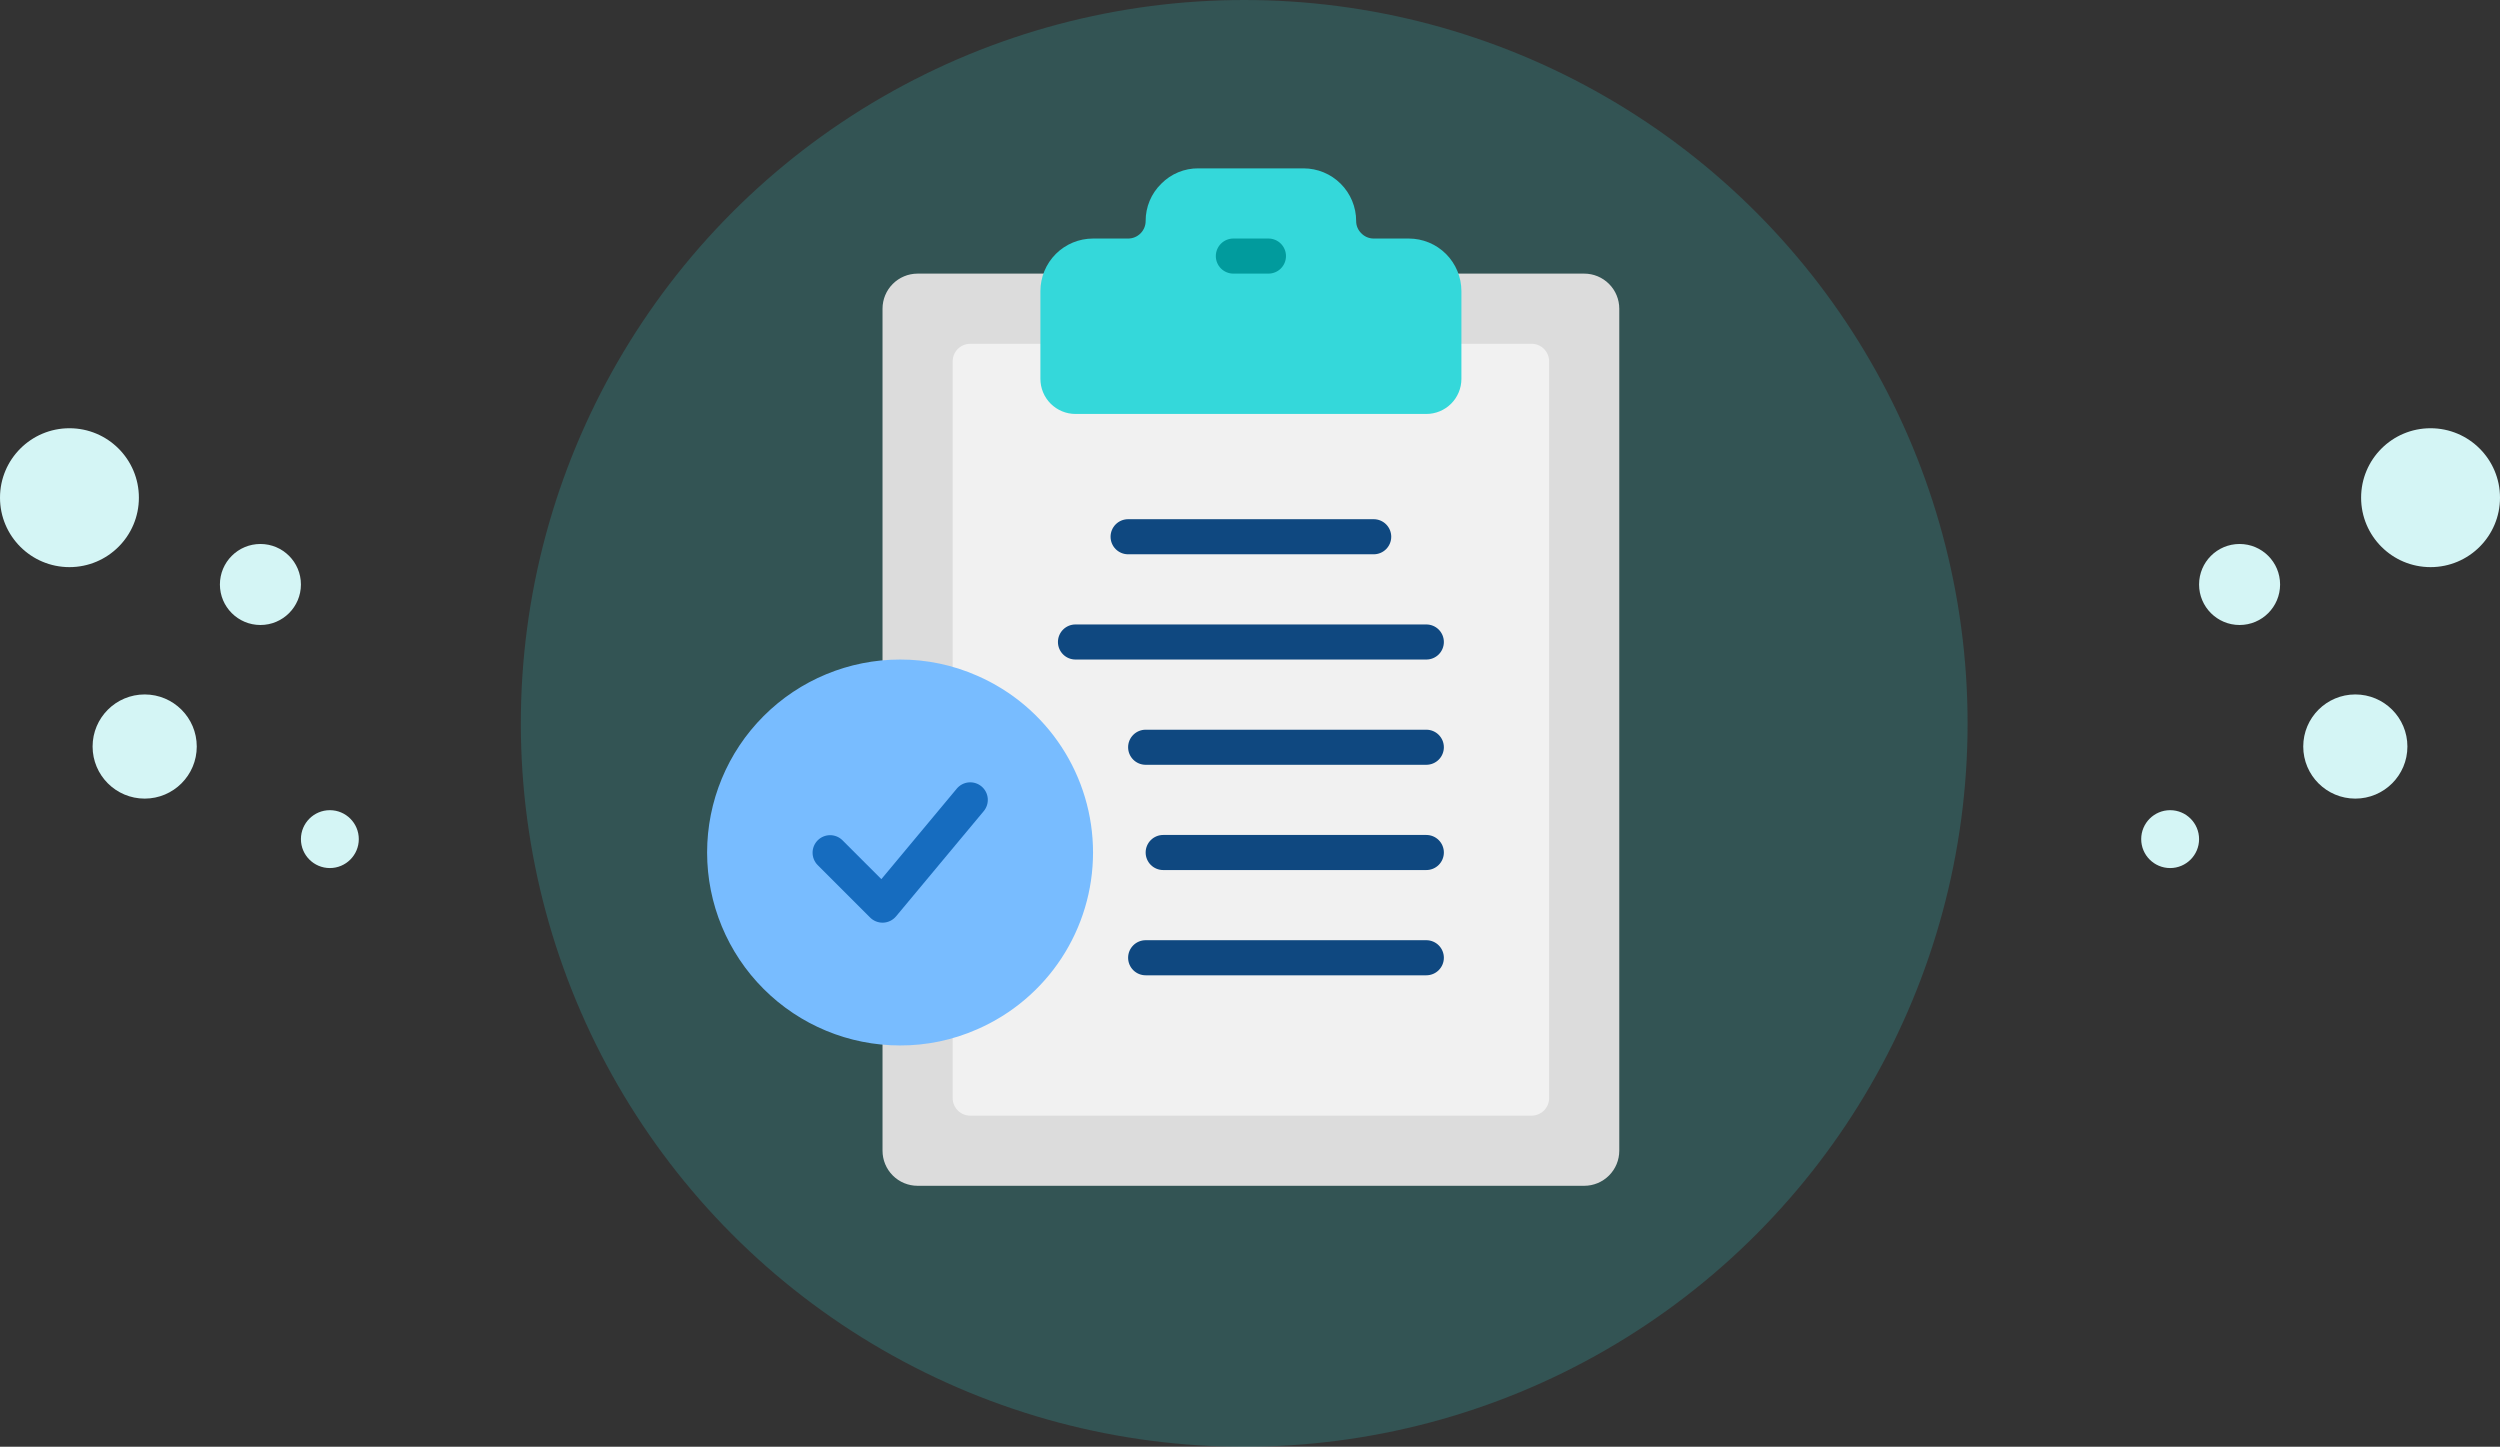 <svg width="216" height="125" viewBox="0 0 216 125" fill="none" xmlns="http://www.w3.org/2000/svg">
<rect x="0" y="0" width="216" height="125" fill="#333333" stroke="none"/>
<circle opacity="0.2" cx="107.5" cy="62.5" r="62.5" fill="#34D8DA"/>
<circle cx="28.5" cy="72.5" r="2.5" fill="#D4F5F5"/>
<circle cx="12.5" cy="64.5" r="4.5" fill="#D4F5F5"/>
<circle cx="22.5" cy="50.5" r="3.5" fill="#D4F5F5"/>
<circle cx="6" cy="43" r="6" fill="#D4F5F5"/>
<circle r="2.5" transform="matrix(-1 0 0 1 187.5 72.5)" fill="#D4F5F5"/>
<circle r="4.5" transform="matrix(-1 0 0 1 203.5 64.5)" fill="#D4F5F5"/>
<circle r="3.5" transform="matrix(-1 0 0 1 193.5 50.5)" fill="#D4F5F5"/>
<circle r="6" transform="matrix(-1 0 0 1 210 43)" fill="#D4F5F5"/>
<path d="M136.875 23.641H124.75C124.348 23.641 123.963 23.8 123.678 24.084C123.394 24.369 123.234 24.754 123.234 25.156V32.734H92.922V25.156C92.922 24.754 92.762 24.369 92.478 24.084C92.194 23.8 91.808 23.641 91.406 23.641H79.281C78.477 23.641 77.706 23.96 77.138 24.529C76.569 25.097 76.25 25.868 76.25 26.672V99.422C76.25 100.226 76.569 100.997 77.138 101.565C77.706 102.134 78.477 102.453 79.281 102.453H136.875C137.679 102.453 138.45 102.134 139.018 101.565C139.587 100.997 139.906 100.226 139.906 99.422V26.672C139.906 25.868 139.587 25.097 139.018 24.529C138.45 23.96 137.679 23.641 136.875 23.641Z" fill="#DCDCDC"/>
<path d="M132.328 29.703H124.75C124.348 29.703 123.963 29.863 123.678 30.147C123.394 30.431 123.234 30.817 123.234 31.219V32.734H92.922V31.219C92.922 30.817 92.762 30.431 92.478 30.147C92.194 29.863 91.808 29.703 91.406 29.703H83.828C83.426 29.703 83.041 29.863 82.756 30.147C82.472 30.431 82.312 30.817 82.312 31.219V94.875C82.312 95.277 82.472 95.662 82.756 95.947C83.041 96.231 83.426 96.391 83.828 96.391H132.328C132.73 96.391 133.116 96.231 133.4 95.947C133.684 95.662 133.844 95.277 133.844 94.875V31.219C133.844 30.817 133.684 30.431 133.4 30.147C133.116 29.863 132.73 29.703 132.328 29.703Z" fill="#F1F1F1"/>
<path d="M121.719 20.61H118.688C118.486 20.61 118.286 20.569 118.1 20.489C117.914 20.409 117.747 20.293 117.608 20.146C117.468 20.009 117.358 19.845 117.283 19.664C117.208 19.484 117.17 19.29 117.172 19.094C117.172 17.888 116.693 16.732 115.84 15.879C114.987 15.026 113.831 14.547 112.625 14.547H103.531C102.937 14.542 102.348 14.657 101.799 14.885C101.25 15.112 100.753 15.448 100.336 15.872C99.906 16.29 99.564 16.791 99.332 17.345C99.1 17.899 98.981 18.494 98.984 19.094C98.984 19.496 98.825 19.881 98.54 20.166C98.256 20.45 97.871 20.61 97.469 20.61H94.438C93.232 20.61 92.075 21.089 91.222 21.941C90.37 22.794 89.891 23.951 89.891 25.156V32.734C89.891 33.538 90.21 34.309 90.778 34.878C91.347 35.446 92.118 35.766 92.922 35.766H123.234C124.038 35.766 124.809 35.446 125.378 34.878C125.946 34.309 126.266 33.538 126.266 32.734V25.156C126.266 23.951 125.787 22.794 124.934 21.941C124.081 21.089 122.925 20.61 121.719 20.61Z" fill="#34D8DA"/>
<path d="M109.594 23.641H106.562C106.161 23.641 105.775 23.481 105.491 23.197C105.207 22.913 105.047 22.527 105.047 22.125C105.047 21.723 105.207 21.337 105.491 21.053C105.775 20.769 106.161 20.609 106.562 20.609H109.594C109.996 20.609 110.381 20.769 110.665 21.053C110.95 21.337 111.109 21.723 111.109 22.125C111.109 22.527 110.95 22.913 110.665 23.197C110.381 23.481 109.996 23.641 109.594 23.641Z" fill="#019B9D"/>
<path d="M118.688 47.891H97.469C97.067 47.891 96.681 47.731 96.397 47.447C96.113 47.163 95.953 46.777 95.953 46.375C95.953 45.973 96.113 45.587 96.397 45.303C96.681 45.019 97.067 44.859 97.469 44.859H118.688C119.089 44.859 119.475 45.019 119.759 45.303C120.043 45.587 120.203 45.973 120.203 46.375C120.203 46.777 120.043 47.163 119.759 47.447C119.475 47.731 119.089 47.891 118.688 47.891Z" fill="#0F4880"/>
<path d="M123.234 56.984H92.922C92.52 56.984 92.134 56.825 91.85 56.541C91.566 56.256 91.406 55.871 91.406 55.469C91.406 55.067 91.566 54.681 91.85 54.397C92.134 54.113 92.52 53.953 92.922 53.953H123.234C123.636 53.953 124.022 54.113 124.306 54.397C124.59 54.681 124.75 55.067 124.75 55.469C124.75 55.871 124.59 56.256 124.306 56.541C124.022 56.825 123.636 56.984 123.234 56.984Z" fill="#0F4880"/>
<path d="M123.234 66.078H98.984C98.582 66.078 98.197 65.918 97.913 65.634C97.628 65.35 97.469 64.965 97.469 64.562C97.469 64.16 97.628 63.775 97.913 63.491C98.197 63.207 98.582 63.047 98.984 63.047H123.234C123.636 63.047 124.022 63.207 124.306 63.491C124.59 63.775 124.75 64.16 124.75 64.562C124.75 64.965 124.59 65.35 124.306 65.634C124.022 65.918 123.636 66.078 123.234 66.078Z" fill="#0F4880"/>
<path d="M123.234 75.172H100.5C100.098 75.172 99.713 75.012 99.428 74.728C99.144 74.444 98.984 74.058 98.984 73.656C98.984 73.254 99.144 72.869 99.428 72.585C99.713 72.3 100.098 72.141 100.5 72.141H123.234C123.636 72.141 124.022 72.3 124.306 72.585C124.59 72.869 124.75 73.254 124.75 73.656C124.75 74.058 124.59 74.444 124.306 74.728C124.022 75.012 123.636 75.172 123.234 75.172Z" fill="#0F4880"/>
<path d="M123.234 84.266H98.984C98.582 84.266 98.197 84.106 97.913 83.822C97.628 83.537 97.469 83.152 97.469 82.75C97.469 82.348 97.628 81.963 97.913 81.678C98.197 81.394 98.582 81.234 98.984 81.234H123.234C123.636 81.234 124.022 81.394 124.306 81.678C124.59 81.963 124.75 82.348 124.75 82.75C124.75 83.152 124.59 83.537 124.306 83.822C124.022 84.106 123.636 84.266 123.234 84.266Z" fill="#0F4880"/>
<path d="M84.442 58.388C82.34 57.457 80.065 56.979 77.766 56.984C73.344 56.984 69.103 58.741 65.977 61.867C62.85 64.994 61.094 69.235 61.094 73.656C61.094 78.078 62.85 82.319 65.977 85.445C69.103 88.572 73.344 90.328 77.766 90.328C80.062 90.334 82.334 89.857 84.434 88.929C87.407 87.634 89.936 85.499 91.713 82.787C93.49 80.075 94.437 76.903 94.438 73.661C94.439 70.419 93.493 67.247 91.718 64.534C89.942 61.821 87.414 59.685 84.442 58.388V58.388Z" fill="#78BCFF"/>
<path d="M76.251 79.719C75.849 79.719 75.463 79.559 75.179 79.275L70.632 74.728C70.356 74.442 70.204 74.059 70.207 73.662C70.21 73.264 70.37 72.884 70.651 72.603C70.932 72.322 71.312 72.163 71.71 72.159C72.107 72.156 72.49 72.309 72.776 72.585L76.149 75.959L82.666 68.138C82.924 67.829 83.294 67.635 83.694 67.599C84.095 67.563 84.493 67.688 84.802 67.945C85.111 68.203 85.305 68.573 85.341 68.973C85.377 69.374 85.252 69.772 84.995 70.081L77.416 79.175C77.281 79.336 77.114 79.468 76.926 79.561C76.737 79.655 76.531 79.708 76.321 79.717L76.251 79.719Z" fill="#166CBF"/>
</svg>
